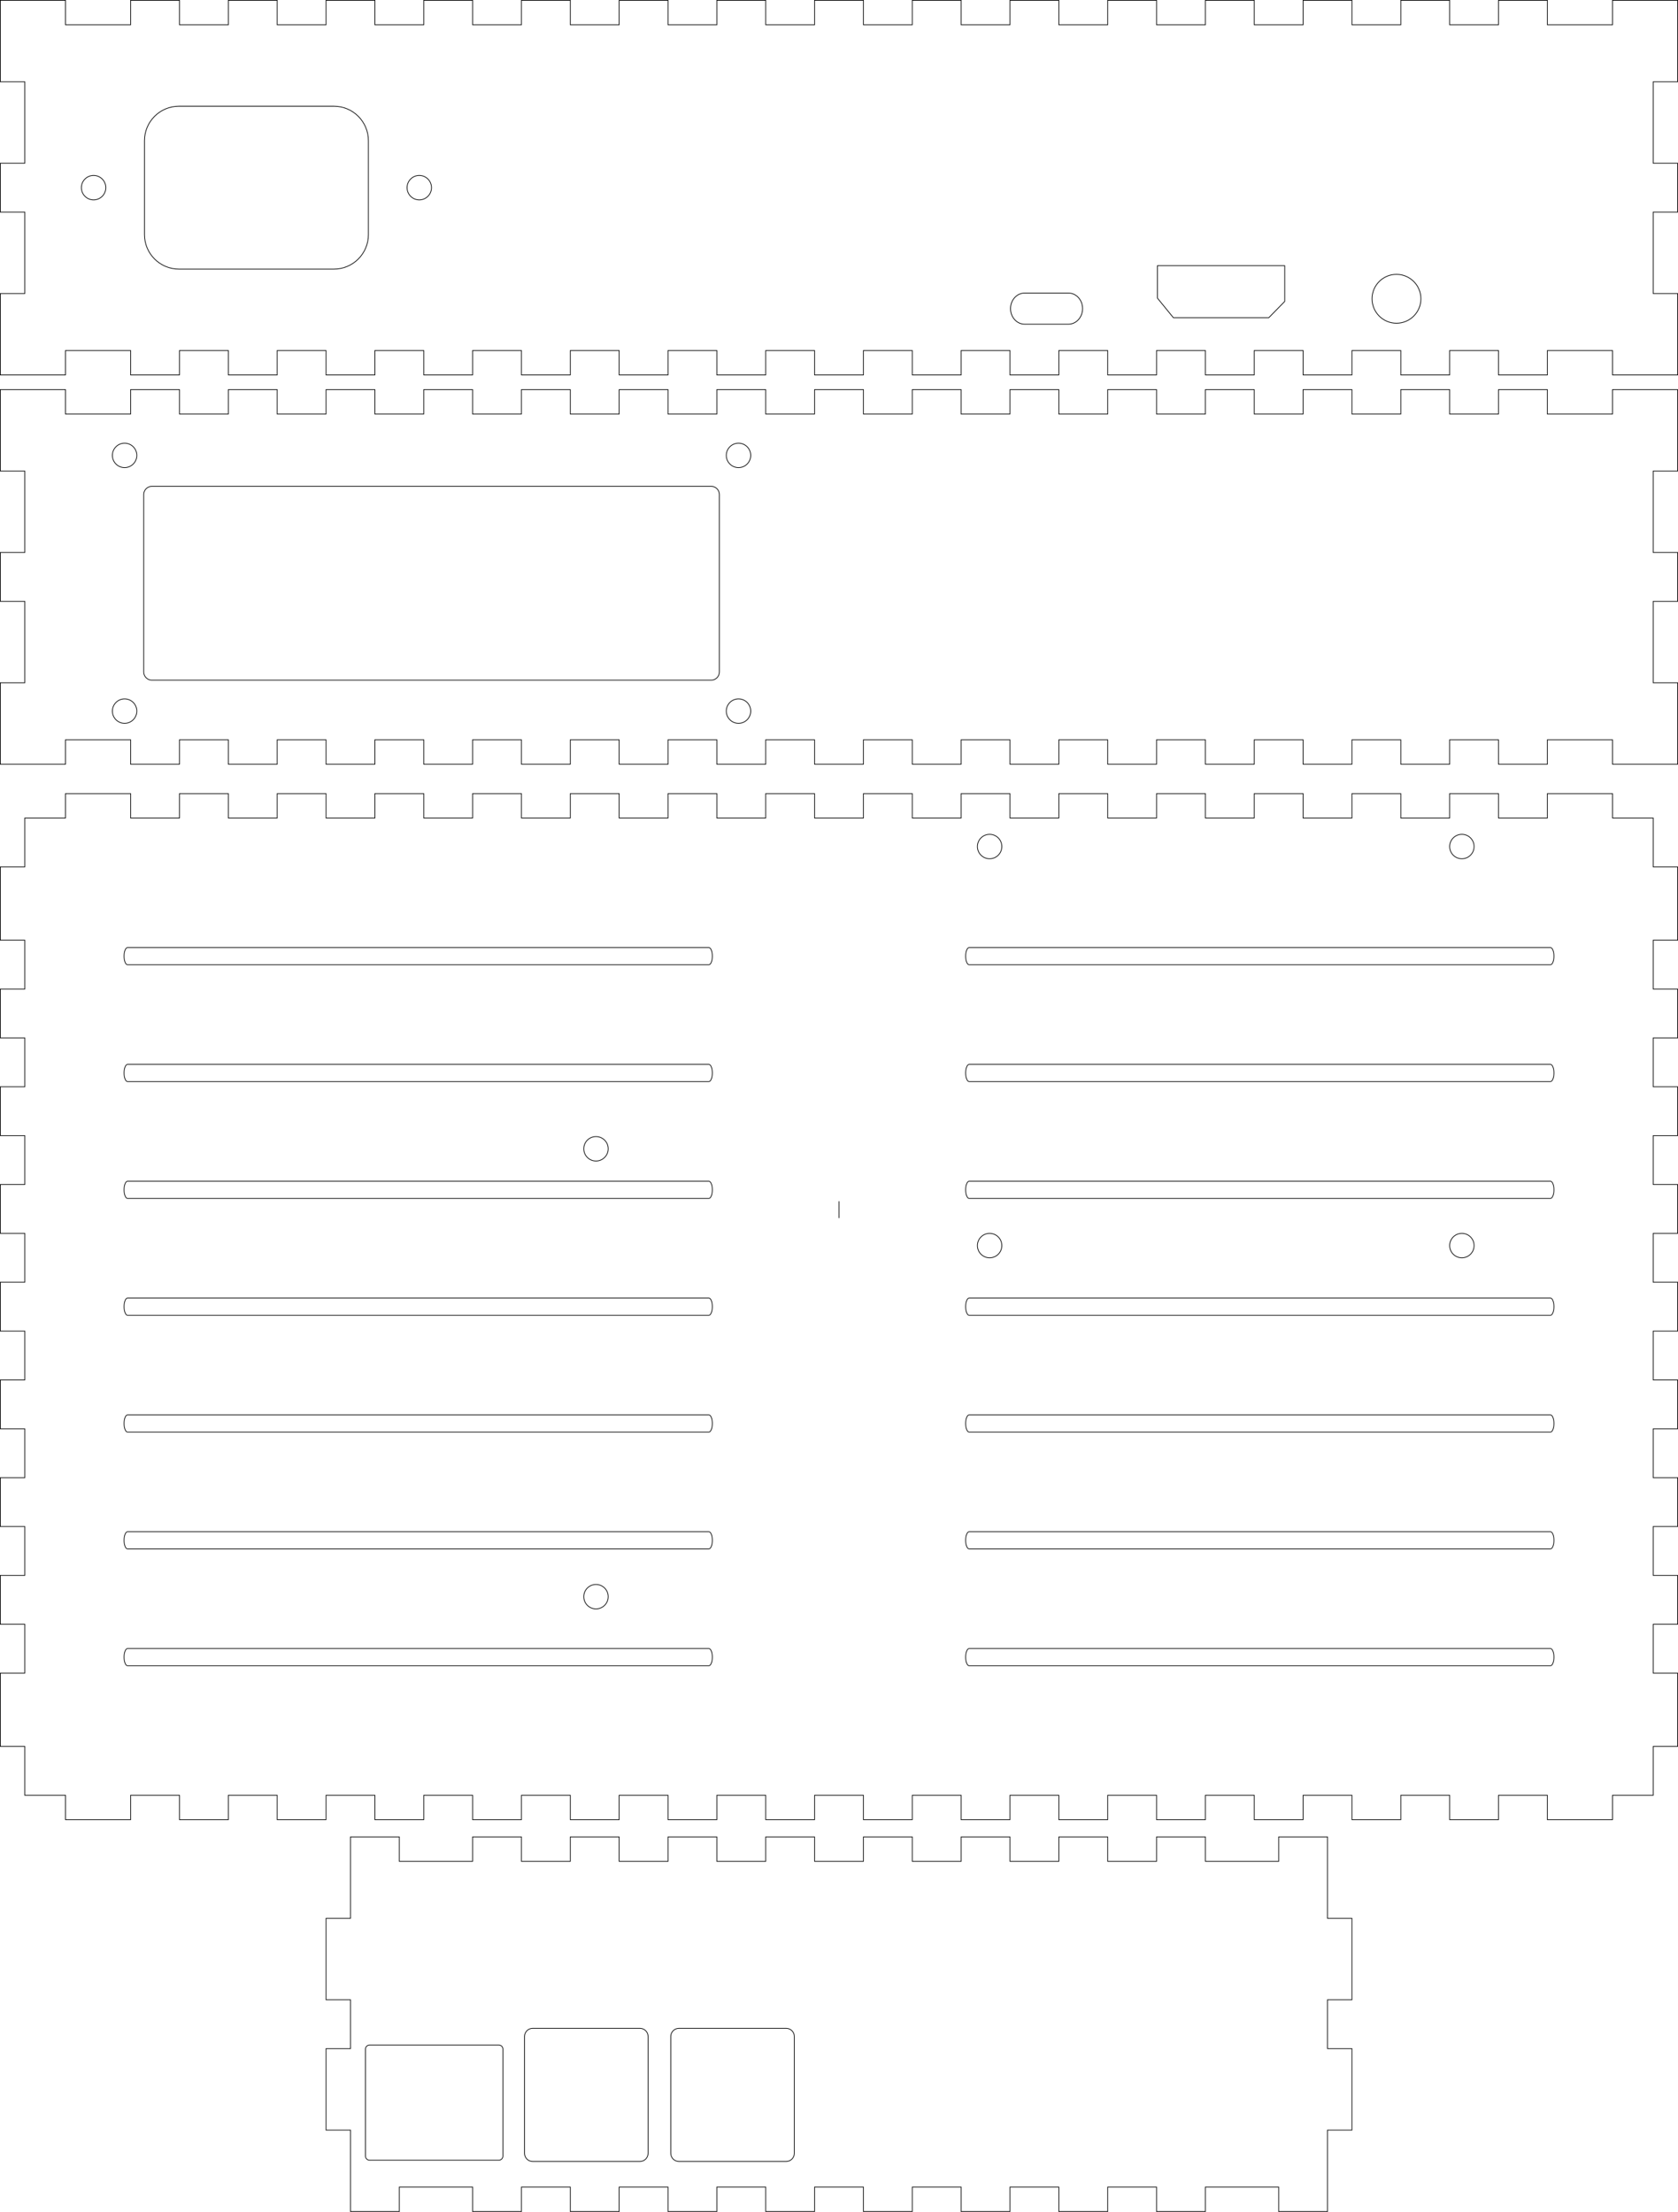 <?xml version="1.0" encoding="utf-8"?>
<!-- Generator: Adobe Illustrator 13.0.0, SVG Export Plug-In . SVG Version: 6.00 Build 14948)  -->
<!DOCTYPE svg PUBLIC "-//W3C//DTD SVG 1.1//EN" "http://www.w3.org/Graphics/SVG/1.1/DTD/svg11.dtd">
<svg version="1.1" id="Layer_1" xmlns="http://www.w3.org/2000/svg" xmlns:xlink="http://www.w3.org/1999/xlink" x="0px" y="0px"
	 width="584.188px" height="769.918px" viewBox="0 0 584.188 769.918" enable-background="new 0 0 584.188 769.918"
	 xml:space="preserve">
<g>
	<g transform="translate(752.422, 22.5) ">
		<polygon fill="none" stroke="#010101" stroke-width="0.25" points="-752.297,113.121 -729.62,113.121 -729.62,121.625 
			-706.942,121.625 -706.942,113.121 -689.935,113.121 -689.935,121.625 -672.927,121.625 -672.927,113.121 -655.919,113.121 
			-655.919,121.625 -638.911,121.625 -638.911,113.121 -621.903,113.121 -621.903,121.625 -604.896,121.625 -604.896,113.121 
			-587.888,113.121 -587.888,121.625 -570.88,121.625 -570.88,113.121 -553.872,113.121 -553.872,121.625 -536.864,121.625 
			-536.864,113.121 -519.855,113.121 -519.855,121.625 -502.848,121.625 -502.848,113.121 -485.84,113.121 -485.84,121.625 
			-468.832,121.625 -468.832,113.121 -451.824,113.121 -451.824,121.625 -434.816,121.625 -434.816,113.121 -417.809,113.121 
			-417.809,121.625 -400.802,121.625 -400.802,113.121 -383.796,113.121 -383.796,121.625 -366.785,121.625 -366.785,113.121 
			-349.777,113.121 -349.777,121.625 -332.77,121.625 -332.77,113.121 -315.762,113.121 -315.762,121.625 -298.757,121.625 
			-298.757,113.121 -281.746,113.121 -281.746,121.625 -264.738,121.625 -264.738,113.121 -247.73,113.121 -247.73,121.625 
			-230.722,121.625 -230.722,113.121 -213.717,113.121 -213.717,121.625 -191.037,121.625 -191.037,113.121 -168.359,113.121 
			-168.359,141.467 -176.864,141.467 -176.864,169.813 -168.359,169.813 -168.359,186.821 -176.864,186.821 -176.864,215.168 
			-168.359,215.168 -168.359,243.515 -191.037,243.515 -191.037,235.011 -213.717,235.011 -213.717,243.515 -230.722,243.515 
			-230.722,235.011 -247.73,235.011 -247.73,243.515 -264.738,243.515 -264.738,235.011 -281.746,235.011 -281.746,243.515 
			-298.757,243.515 -298.757,235.011 -315.762,235.011 -315.762,243.515 -332.77,243.515 -332.77,235.011 -349.777,235.011 
			-349.777,243.515 -366.785,243.515 -366.785,235.011 -383.796,235.011 -383.796,243.515 -400.802,243.515 -400.802,235.011 
			-417.809,235.011 -417.809,243.515 -434.816,243.515 -434.816,235.011 -451.824,235.011 -451.824,243.515 -468.832,243.515 
			-468.832,235.011 -485.84,235.011 -485.84,243.515 -502.848,243.515 -502.848,235.011 -519.855,235.011 -519.855,243.515 
			-536.864,243.515 -536.864,235.011 -553.872,235.011 -553.872,243.515 -570.88,243.515 -570.88,235.011 -587.888,235.011 
			-587.888,243.515 -604.896,243.515 -604.896,235.011 -621.903,235.011 -621.903,243.515 -638.911,243.515 -638.911,235.011 
			-655.919,235.011 -655.919,243.515 -672.927,243.515 -672.927,235.011 -689.935,235.011 -689.935,243.515 -706.942,243.515 
			-706.942,235.011 -729.62,235.011 -729.62,243.515 -752.297,243.515 -752.297,215.168 -743.793,215.168 -743.793,186.821 
			-752.297,186.821 -752.297,169.813 -743.793,169.813 -743.793,141.467 -752.297,141.467 		"/>
	</g>
	<g>
		<g>
			<circle fill="none" stroke="#010101" stroke-width="0.25" cx="43.378" cy="158.515" r="4.252"/>
			<circle fill="none" stroke="#010101" stroke-width="0.25" cx="257.109" cy="158.515" r="4.252"/>
			<circle fill="none" stroke="#010101" stroke-width="0.25" cx="257.109" cy="247.522" r="4.252"/>
			<circle fill="none" stroke="#010101" stroke-width="0.25" cx="43.378" cy="247.522" r="4.252"/>
		</g>
		<g>
			<path fill="none" stroke="#010101" stroke-width="0.25" d="M250.449,233.917c0,1.559-1.275,2.834-2.834,2.834H52.873
				c-1.562,0-2.834-1.275-2.834-2.834v-61.796c0-1.559,1.272-2.834,2.834-2.834h194.742c1.559,0,2.834,1.275,2.834,2.834V233.917z"
				/>
		</g>
	</g>
</g>
<g>
	<g>
		<g transform="translate(752.422, 185.492) ">
			<polygon fill="none" stroke="#010101" stroke-width="0.25" points="-176.863,116.263 -168.359,116.263 -168.359,141.774 
				-176.863,141.774 -176.863,158.782 -168.359,158.782 -168.359,175.79 -176.863,175.79 -176.863,192.798 -168.359,192.798 
				-168.359,209.807 -176.863,209.807 -176.863,226.812 -168.359,226.812 -168.359,243.821 -176.863,243.821 -176.863,260.829 
				-168.359,260.829 -168.359,277.838 -176.863,277.838 -176.863,294.846 -168.359,294.846 -168.359,311.854 -176.863,311.854 
				-176.863,328.862 -168.359,328.862 -168.359,345.87 -176.863,345.87 -176.863,362.877 -168.359,362.877 -168.359,379.885 
				-176.863,379.885 -176.863,396.893 -168.359,396.893 -168.359,422.405 -176.863,422.405 -176.863,439.413 -191.036,439.413 
				-191.036,447.916 -213.716,447.916 -213.716,439.413 -230.72,439.413 -230.72,447.916 -247.728,447.916 -247.728,439.413 
				-264.737,439.413 -264.737,447.916 -281.745,447.916 -281.745,439.413 -298.755,439.413 -298.755,447.916 -315.76,447.916 
				-315.76,439.413 -332.767,439.413 -332.767,447.916 -349.775,447.916 -349.775,439.413 -366.783,439.413 -366.783,447.916 
				-383.791,447.916 -383.791,439.413 -400.802,439.413 -400.802,447.916 -417.807,447.916 -417.807,439.413 -434.816,439.413 
				-434.816,447.916 -451.824,447.916 -451.824,439.413 -468.832,439.413 -468.832,447.916 -485.84,447.916 -485.84,439.413 
				-502.846,439.413 -502.846,447.916 -519.854,447.916 -519.854,439.413 -536.862,439.413 -536.862,447.916 -553.871,447.916 
				-553.871,439.413 -570.879,439.413 -570.879,447.916 -587.885,447.916 -587.885,439.413 -604.893,439.413 -604.893,447.916 
				-621.901,447.916 -621.901,439.413 -638.91,439.413 -638.91,447.916 -655.918,447.916 -655.918,439.413 -672.927,439.413 
				-672.927,447.916 -689.932,447.916 -689.932,439.413 -706.94,439.413 -706.94,447.916 -729.619,447.916 -729.619,439.413 
				-743.791,439.413 -743.791,422.405 -752.297,422.405 -752.297,396.893 -743.791,396.893 -743.791,379.885 -752.297,379.885 
				-752.297,362.877 -743.791,362.877 -743.791,345.87 -752.297,345.87 -752.297,328.862 -743.791,328.862 -743.791,311.854 
				-752.297,311.854 -752.297,294.846 -743.791,294.846 -743.791,277.838 -752.297,277.838 -752.297,260.829 -743.791,260.829 
				-743.791,243.821 -752.297,243.821 -752.297,226.812 -743.791,226.812 -743.791,209.807 -752.297,209.807 -752.297,192.798 
				-743.791,192.798 -743.791,175.79 -752.297,175.79 -752.297,158.782 -743.791,158.782 -743.791,141.774 -752.297,141.774 
				-752.297,116.263 -743.791,116.263 -743.791,99.255 -729.619,99.255 -729.619,90.751 -706.94,90.751 -706.94,99.255 
				-689.932,99.255 -689.932,90.751 -672.927,90.751 -672.927,99.255 -655.918,99.255 -655.918,90.751 -638.91,90.751 
				-638.91,99.255 -621.901,99.255 -621.901,90.751 -604.893,90.751 -604.893,99.255 -587.885,99.255 -587.885,90.751 
				-570.879,90.751 -570.879,99.255 -553.871,99.255 -553.871,90.751 -536.862,90.751 -536.862,99.255 -519.854,99.255 
				-519.854,90.751 -502.846,90.751 -502.846,99.255 -485.84,99.255 -485.84,90.751 -468.832,90.751 -468.832,99.255 
				-451.824,99.255 -451.824,90.751 -434.816,90.751 -434.816,99.255 -417.807,99.255 -417.807,90.751 -400.802,90.751 
				-400.802,99.255 -383.791,99.255 -383.791,90.751 -366.783,90.751 -366.783,99.255 -349.775,99.255 -349.775,90.751 
				-332.767,90.751 -332.767,99.255 -315.76,99.255 -315.76,90.751 -298.755,90.751 -298.755,99.255 -281.745,99.255 
				-281.745,90.751 -264.737,90.751 -264.737,99.255 -247.728,99.255 -247.728,90.751 -230.72,90.751 -230.72,99.255 
				-213.716,99.255 -213.716,90.751 -191.036,90.751 -191.036,99.255 -176.863,99.255 			"/>
		</g>
		<g>
			<g>
				<path fill="none" stroke="#010101" stroke-width="0.25" d="M336.19,332.825c0-1.657,0.547-3,1.222-3h202.364
					c0.676,0,1.223,1.343,1.223,3l0,0c0,1.656-0.548,3-1.223,3H337.409C336.737,335.825,336.19,334.481,336.19,332.825
					L336.19,332.825z"/>
				<path fill="none" stroke="#010101" stroke-width="0.25" d="M336.19,373.491c0-1.656,0.547-3,1.222-3h202.364
					c0.676,0,1.223,1.344,1.223,3l0,0c0,1.656-0.548,3-1.223,3H337.409C336.737,376.491,336.19,375.147,336.19,373.491
					L336.19,373.491z"/>
				<path fill="none" stroke="#010101" stroke-width="0.25" d="M336.19,414.159c0-1.656,0.547-3,1.222-3h202.364
					c0.676,0,1.223,1.344,1.223,3l0,0c0,1.655-0.548,3-1.223,3H337.409C336.737,417.159,336.19,415.814,336.19,414.159
					L336.19,414.159z"/>
				<path fill="none" stroke="#010101" stroke-width="0.25" d="M336.19,536.159c0-1.656,0.547-3,1.222-3h202.364
					c0.676,0,1.223,1.344,1.223,3l0,0c0,1.656-0.548,3-1.223,3H337.409C336.737,539.159,336.19,537.815,336.19,536.159
					L336.19,536.159z"/>
				<path fill="none" stroke="#010101" stroke-width="0.25" d="M336.19,495.493c0-1.656,0.547-3,1.222-3h202.364
					c0.676,0,1.223,1.344,1.223,3l0,0c0,1.656-0.548,3-1.223,3H337.409C336.737,498.493,336.19,497.149,336.19,495.493
					L336.19,495.493z"/>
				<path fill="none" stroke="#010101" stroke-width="0.25" d="M336.19,454.825c0-1.656,0.547-3,1.222-3h202.364
					c0.676,0,1.223,1.344,1.223,3l0,0c0,1.656-0.548,3-1.223,3H337.409C336.737,457.825,336.19,456.481,336.19,454.825
					L336.19,454.825z"/>
				<path fill="none" stroke="#010101" stroke-width="0.25" d="M336.19,576.825c0-1.656,0.547-3,1.222-3h202.364
					c0.676,0,1.223,1.344,1.223,3l0,0c0,1.656-0.548,3-1.223,3H337.409C336.737,579.825,336.19,578.481,336.19,576.825
					L336.19,576.825z"/>
			</g>
			<g>
				<path fill="none" stroke="#010101" stroke-width="0.25" d="M43.191,332.825c0-1.657,0.547-3,1.223-3h202.363
					c0.676,0,1.223,1.343,1.223,3l0,0c0,1.656-0.547,3-1.223,3H44.411C43.738,335.825,43.191,334.481,43.191,332.825L43.191,332.825
					z"/>
				<path fill="none" stroke="#010101" stroke-width="0.25" d="M43.191,373.491c0-1.656,0.547-3,1.223-3h202.363
					c0.676,0,1.223,1.344,1.223,3l0,0c0,1.656-0.547,3-1.223,3H44.411C43.738,376.491,43.191,375.147,43.191,373.491L43.191,373.491
					z"/>
				<path fill="none" stroke="#010101" stroke-width="0.25" d="M43.191,414.159c0-1.656,0.547-3,1.223-3h202.363
					c0.676,0,1.223,1.344,1.223,3l0,0c0,1.655-0.547,3-1.223,3H44.411C43.738,417.159,43.191,415.814,43.191,414.159L43.191,414.159
					z"/>
				<path fill="none" stroke="#010101" stroke-width="0.25" d="M43.191,536.159c0-1.656,0.547-3,1.223-3h202.363
					c0.676,0,1.223,1.344,1.223,3l0,0c0,1.656-0.547,3-1.223,3H44.411C43.738,539.159,43.191,537.815,43.191,536.159L43.191,536.159
					z"/>
				<path fill="none" stroke="#010101" stroke-width="0.25" d="M43.191,495.493c0-1.656,0.547-3,1.223-3h202.363
					c0.676,0,1.223,1.344,1.223,3l0,0c0,1.656-0.547,3-1.223,3H44.411C43.738,498.493,43.191,497.149,43.191,495.493L43.191,495.493
					z"/>
				<path fill="none" stroke="#010101" stroke-width="0.25" d="M43.191,454.825c0-1.656,0.547-3,1.223-3h202.363
					c0.676,0,1.223,1.344,1.223,3l0,0c0,1.656-0.547,3-1.223,3H44.411C43.738,457.825,43.191,456.481,43.191,454.825L43.191,454.825
					z"/>
				<path fill="none" stroke="#010101" stroke-width="0.25" d="M43.191,576.825c0-1.656,0.547-3,1.223-3h202.363
					c0.676,0,1.223,1.344,1.223,3l0,0c0,1.656-0.547,3-1.223,3H44.411C43.738,579.825,43.191,578.481,43.191,576.825L43.191,576.825
					z"/>
			</g>
		</g>
	</g>
	<g>
		<circle fill="none" stroke="#010101" stroke-width="0.25" cx="207.49" cy="399.874" r="4.252"/>
		<circle fill="none" stroke="#010101" stroke-width="0.25" cx="207.49" cy="555.778" r="4.252"/>
	</g>
	<g>
		<g>
			<g>
				<g>
					<circle fill="none" stroke="#010101" stroke-width="0.25" cx="508.945" cy="294.668" r="4.252"/>
					<circle fill="none" stroke="#010101" stroke-width="0.25" cx="508.945" cy="433.567" r="4.252"/>
					<circle fill="none" stroke="#010101" stroke-width="0.25" cx="344.534" cy="433.567" r="4.252"/>
					<circle fill="none" stroke="#010101" stroke-width="0.25" cx="344.534" cy="294.668" r="4.252"/>
				</g>
			</g>
		</g>
	</g>
</g>
<g>
	<g>
		<g transform="translate(22.5, 22.5) ">
			<polygon fill="none" stroke="#010101" stroke-width="0.25" points="-22.375,79.673 -13.871,79.673 -13.871,51.326 
				-22.375,51.326 -22.375,34.318 -13.871,34.318 -13.871,5.972 -22.375,5.972 -22.375,-22.375 0.302,-22.375 0.302,-13.871 
				22.98,-13.871 22.98,-22.375 39.989,-22.375 39.989,-13.871 56.996,-13.871 56.996,-22.375 74.003,-22.375 74.003,-13.871 
				91.011,-13.871 91.011,-22.375 108.019,-22.375 108.019,-13.871 125.028,-13.871 125.028,-22.375 142.035,-22.375 
				142.035,-13.871 159.043,-13.871 159.043,-22.375 176.05,-22.375 176.05,-13.871 193.058,-13.871 193.058,-22.375 
				210.068,-22.375 210.068,-13.871 227.075,-13.871 227.075,-22.375 244.083,-22.375 244.083,-13.871 261.09,-13.871 
				261.09,-22.375 278.098,-22.375 278.098,-13.871 295.106,-13.871 295.106,-22.375 312.113,-22.375 312.113,-13.871 
				329.121,-13.871 329.121,-22.375 346.13,-22.375 346.13,-13.871 363.138,-13.871 363.138,-22.375 380.146,-22.375 
				380.146,-13.871 397.154,-13.871 397.154,-22.375 414.16,-22.375 414.16,-13.871 431.169,-13.871 431.169,-22.375 
				448.177,-22.375 448.177,-13.871 465.185,-13.871 465.185,-22.375 482.193,-22.375 482.193,-13.871 499.199,-13.871 
				499.199,-22.375 516.209,-22.375 516.209,-13.871 538.886,-13.871 538.886,-22.375 561.563,-22.375 561.563,5.972 553.059,5.972 
				553.059,34.318 561.563,34.318 561.563,51.326 553.059,51.326 553.059,79.673 561.563,79.673 561.563,108.019 538.886,108.019 
				538.886,99.515 516.209,99.515 516.209,108.019 499.199,108.019 499.199,99.515 482.193,99.515 482.193,108.019 465.185,108.019 
				465.185,99.515 448.177,99.515 448.177,108.019 431.169,108.019 431.169,99.515 414.16,99.515 414.16,108.019 397.154,108.019 
				397.154,99.515 380.146,99.515 380.146,108.019 363.138,108.019 363.138,99.515 346.13,99.515 346.13,108.019 329.121,108.019 
				329.121,99.515 312.113,99.515 312.113,108.019 295.106,108.019 295.106,99.515 278.098,99.515 278.098,108.019 261.09,108.019 
				261.09,99.515 244.083,99.515 244.083,108.019 227.075,108.019 227.075,99.515 210.068,99.515 210.068,108.019 193.058,108.019 
				193.058,99.515 176.05,99.515 176.05,108.019 159.043,108.019 159.043,99.515 142.035,99.515 142.035,108.019 125.028,108.019 
				125.028,99.515 108.019,99.515 108.019,108.019 91.011,108.019 91.011,99.515 74.003,99.515 74.003,108.019 56.996,108.019 
				56.996,99.515 39.989,99.515 39.989,108.019 22.98,108.019 22.98,99.515 0.302,99.515 0.302,108.019 -22.375,108.019 			"/>
		</g>
		<g>
			<path fill="none" stroke="#010101" stroke-width="0.25" d="M128.254,81.668c0,6.627-5.372,12-12,12H62.302
				c-6.628,0-12-5.373-12-12V48.975c0-6.627,5.372-12,12-12h53.952c6.628,0,12,5.373,12,12V81.668z"/>
			<g>
				<circle fill="none" stroke="#010101" stroke-width="0.25" cx="145.97" cy="65.322" r="4.252"/>
				<circle fill="none" stroke="#010101" stroke-width="0.25" cx="32.585" cy="65.322" r="4.252"/>
			</g>
		</g>
	</g>
	
		<circle fill="none" stroke="#000000" stroke-width="0.25" stroke-linecap="round" stroke-linejoin="round" stroke-miterlimit="10" cx="486.177" cy="104.004" r="8.504"/>
	
		<path fill="none" stroke="#000000" stroke-width="0.25" stroke-linecap="round" stroke-linejoin="round" stroke-miterlimit="10" d="
		M351.81,107.427c0-2.997,2.207-5.425,4.929-5.425h15.23c2.721,0,4.928,2.428,4.928,5.425l0,0c0,2.996-2.207,5.424-4.928,5.424
		h-15.23C354.017,112.851,351.81,110.423,351.81,107.427L351.81,107.427z"/>
	
		<path fill="none" stroke="#000000" stroke-width="0.25" stroke-linecap="round" stroke-linejoin="round" stroke-miterlimit="10" d="
		M408.501,110.579l-5.538-6.792c0-3.774,0-7.547,0-11.32c14.769,0,29.537,0,44.306,0c0,4.151,0,8.301,0,12.452l-5.539,5.66
		C430.653,110.579,419.575,110.579,408.501,110.579"/>
</g>
<line fill="none" stroke="#000000" stroke-width="0.25" stroke-linecap="round" stroke-linejoin="round" stroke-miterlimit="10" x1="292.094" y1="418.234" x2="292.094" y2="423.905"/>
<g>
	<g transform="translate(1482.344, 185.492) ">
		<polygon fill="none" stroke="#010101" stroke-width="0.25" points="-1020.174,482.254 -1011.67,482.254 -1011.67,510.6 
			-1020.174,510.6 -1020.174,527.608 -1011.67,527.608 -1011.67,555.955 -1020.174,555.955 -1020.174,584.301 -1037.179,584.301 
			-1037.179,575.797 -1062.69,575.797 -1062.69,584.301 -1079.698,584.301 -1079.698,575.797 -1096.707,575.797 -1096.707,584.301 
			-1113.717,584.301 -1113.717,575.797 -1130.722,575.797 -1130.722,584.301 -1147.729,584.301 -1147.729,575.797 
			-1164.737,575.797 -1164.737,584.301 -1181.746,584.301 -1181.746,575.797 -1198.754,575.797 -1198.754,584.301 
			-1215.761,584.301 -1215.761,575.797 -1232.769,575.797 -1232.769,584.301 -1249.776,584.301 -1249.776,575.797 
			-1266.785,575.797 -1266.785,584.301 -1283.794,584.301 -1283.794,575.797 -1300.802,575.797 -1300.802,584.301 -1317.81,584.301 
			-1317.81,575.797 -1343.321,575.797 -1343.321,584.301 -1360.329,584.301 -1360.329,555.955 -1368.833,555.955 -1368.833,527.608 
			-1360.329,527.608 -1360.329,510.6 -1368.833,510.6 -1368.833,482.254 -1360.329,482.254 -1360.329,453.909 -1343.321,453.909 
			-1343.321,462.413 -1317.81,462.413 -1317.81,453.909 -1300.802,453.909 -1300.802,462.413 -1283.794,462.413 -1283.794,453.909 
			-1266.785,453.909 -1266.785,462.413 -1249.776,462.413 -1249.776,453.909 -1232.769,453.909 -1232.769,462.413 
			-1215.761,462.413 -1215.761,453.909 -1198.754,453.909 -1198.754,462.413 -1181.746,462.413 -1181.746,453.909 
			-1164.737,453.909 -1164.737,462.413 -1147.729,462.413 -1147.729,453.909 -1130.722,453.909 -1130.722,462.413 
			-1113.717,462.413 -1113.717,453.909 -1096.707,453.909 -1096.707,462.413 -1079.698,462.413 -1079.698,453.909 -1062.69,453.909 
			-1062.69,462.413 -1037.179,462.413 -1037.179,453.909 -1020.174,453.909 		"/>
	</g>
	<g>
		
			<path fill="none" stroke="#000000" stroke-width="0.25" stroke-linecap="round" stroke-linejoin="round" stroke-miterlimit="10" d="
			M127.24,713.256c0-0.777,0.638-1.416,1.417-1.416h45.021c0.779,0,1.417,0.639,1.417,1.416v37.246c0,0.779-0.638,1.418-1.417,1.418
			h-45.021c-0.779,0-1.417-0.639-1.417-1.418V713.256z"/>
	</g>
	<g>
		
			<path fill="none" stroke="#000000" stroke-width="0.25" stroke-linecap="round" stroke-linejoin="round" stroke-miterlimit="10" d="
			M182.615,708.86c0-1.563,1.272-2.836,2.835-2.836h37.339c1.56,0,2.835,1.273,2.835,2.836v40.674c0,1.561-1.275,2.836-2.835,2.836
			H185.45c-1.563,0-2.836-1.275-2.836-2.836L182.615,708.86L182.615,708.86z"/>
	</g>
	<g>
		
			<path fill="none" stroke="#000000" stroke-width="0.25" stroke-linecap="round" stroke-linejoin="round" stroke-miterlimit="10" d="
			M233.531,708.86c0-1.563,1.274-2.836,2.837-2.836h37.338c1.56,0,2.835,1.273,2.835,2.836v40.674c0,1.561-1.275,2.836-2.835,2.836
			h-37.338c-1.563,0-2.836-1.275-2.836-2.836L233.531,708.86L233.531,708.86z"/>
	</g>
</g>
</svg>

